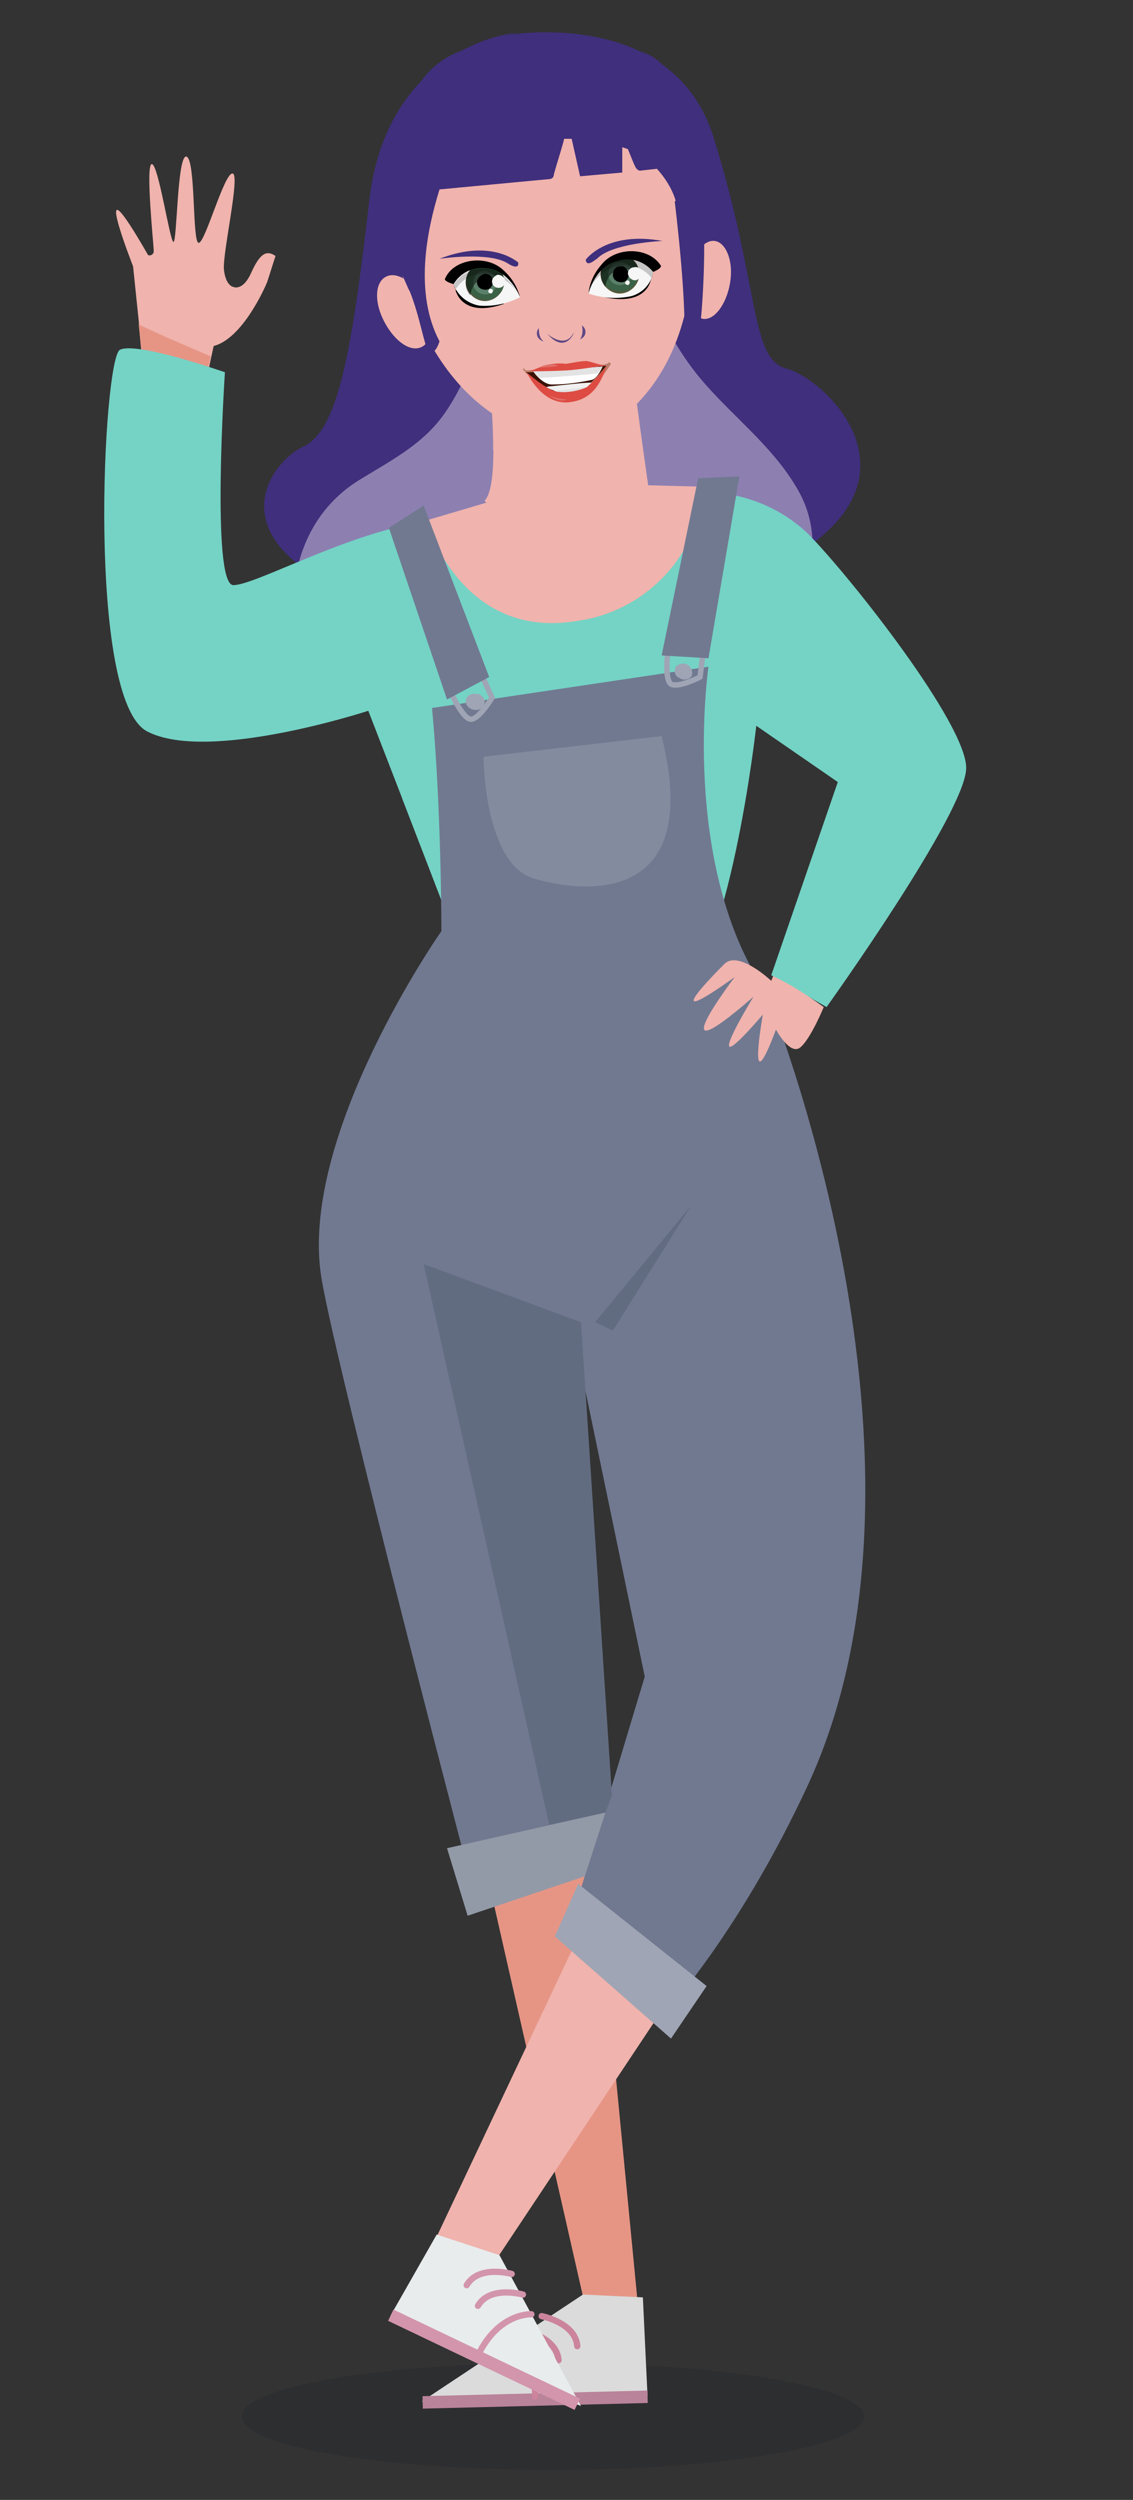 <?xml version="1.0" encoding="utf-8"?>
<!-- Generator: Adobe Illustrator 24.2.1, SVG Export Plug-In . SVG Version: 6.00 Build 0)  -->
<svg version="1.1" id="Layer_1" xmlns="http://www.w3.org/2000/svg" xmlns:xlink="http://www.w3.org/1999/xlink" x="0px" y="0px"
	 viewBox="0 0 120.9 266.6" style="enable-background:new 0 0 120.9 266.6;" xml:space="preserve">
<rect x="0" y="0" width="120.9" height="266.6" fill="#333333" stroke="none"/>
<style type="text/css">
	.st0{fill:#3F2F7C;}
	.st1{fill:#8D80B1;}
	.st2{fill:#F0B3AD;}
	.st3{opacity:0.47;fill:#F0B3AD;enable-background:new    ;}
	.st4{opacity:0.82;}
	.st5{fill:#E69585;}
	.st6{opacity:0.15;fill:#121823;enable-background:new    ;}
	.st7{fill:#DBDBDB;}
	.st8{fill:none;stroke:#B9839A;stroke-width:1.33;stroke-miterlimit:10;}
	.st9{fill:none;stroke:#CB849C;stroke-width:0.67;stroke-linecap:round;stroke-miterlimit:10;}
	.st10{fill:#74D3C5;}
	.st11{fill:#717991;}
	.st12{fill:#939AA7;}
	.st13{fill:#E8ECED;}
	.st14{fill:none;stroke:#D395AB;stroke-width:1.33;stroke-miterlimit:10;}
	.st15{fill:none;stroke:#D395AB;stroke-width:0.67;stroke-linecap:round;stroke-linejoin:round;}
	.st16{fill:#9FA5B4;}
	.st17{fill:none;stroke:#9FA5B4;stroke-width:0.58;stroke-miterlimit:10;}
	.st18{opacity:0.4;fill:#9FA5B4;enable-background:new    ;}
	.st19{fill:#626C81;}
	.st20{fill:#F6F6F6;}
	.st21{fill:#595739;}
	.st22{fill:#3B6246;}
	.st23{fill:#5B806A;}
	.st24{opacity:0.5;}
	.st25{opacity:0.2;}
	.st26{fill:#BA7F6C;}
	.st27{fill:#391204;}
	.st28{fill:#FFFFFF;}
	.st29{fill:#E3E3E3;}
	.st30{fill:#DD4B43;}
	.st31{fill:#E06F69;}
	.st32{fill:none;}
	.st33{fill:#F1F1F1;}
</style>
<g>
	<g id="OBJECTS">
		<path class="st0" d="M83.9,39.3c-3.9-1-2.8-8.8-7.8-24.8C70.6-2.6,45.3,5.9,55.1,3.5c-0.5,0-13.8,1.5-15.7,17.9
			c-1.9,16.6-3.4,24.5-7,26.2c-3.6,1.7-8.8,9.2,3.6,15.1c5.7,2.7,15.8,3.7,25.5,2.8l0,0h0.4h0.4l0,0c9.7-1,19.4-3.9,24.5-7.6
			C97.8,49.6,87.8,40.3,83.9,39.3z"/>
		<path class="st1" d="M74.6,40.2c-7.7-9.4-7.5-21.3-9-32.8c-4.7-1.7-10.5-0.6-15.3,0.2c1.3,5.1,1.9,10.3,2,15.6
			c0.1,7-0.7,14.9-4.8,20.8c-2.4,3.5-6,5.2-9.5,7.4c-2.6,1.7-4.5,4.1-5.6,7c-0.2,0.5-0.4,1.1-0.5,1.6c1.3,1.1,2.7,2,4.3,2.7
			c5.7,2.7,15.8,3.7,25.5,2.8l0,0H62h0.4l0,0c9.6-1,19.2-3.8,24.3-7.5c0-2.1-0.6-4.2-1.7-6C82.3,47.4,77.9,44.2,74.6,40.2z"/>
		<path class="st2" d="M52.4,42.7c0,0,0.9,9.2-0.7,10.7c0,0,3.7,4.2,10.9,3.2c0,0,5.5-1,6.8-3.2c0,0-1.6-11.1-1.8-13.4
			C67.6,40,54,37.9,52.4,42.7z"/>
		<path class="st3" d="M52.6,48c3.2,2,6.8,2.9,10.7,1.4c1.8-0.7,3.5-1.8,5-3.1C68,43.7,67.7,41,67.6,40c0,0-13.6-2.1-15.2,2.7
			C52.4,42.7,52.6,45.3,52.6,48z"/>
		<path class="st2" d="M73.4,19L73.4,19C71.8,10.9,64.2,5.3,56,6.2c-8.8,0.9-15.4,8.4-14.5,16.9c0.1,1.2,0.4,2.4,0.8,3.6
			c1.3,6.3,5.7,19.3,19.1,20.5C61.3,47.3,77,43.3,73.4,19z"/>
		<path class="st2" d="M45.2,32.2c1,2.1,1,4.2-0.2,4.8s-2.9-0.6-4-2.7s-1-4.2,0.2-4.8S44.2,30.1,45.2,32.2z"/>
		<path class="st2" d="M77.9,30.2c-0.4,2.3-1.7,4-2.9,3.8s-2-2.2-1.6-4.5s1.7-4,2.9-3.8S78.3,27.9,77.9,30.2z"/>
		<path class="st0" d="M55.3,28c0,0-2.8-2.6-8.4-0.4c0,0,5.3-0.8,7.3,0.5C54.2,28.1,55.4,28.9,55.3,28z"/>
		<path class="st0" d="M62.5,27.7c0,0,2.2-3.1,8.2-2c0,0-5.4,0.2-7,1.9C63.6,27.6,62.6,28.6,62.5,27.7z"/>
		<g class="st4">
			<path class="st0" d="M58.4,35.6c0,0,1.9,1.7,2.8-0.1C61.3,35.5,60.3,37.8,58.4,35.6z"/>
			<path class="st0" d="M57.5,35c-0.3,0.3-0.3,0.9,0.1,1.2c0.1,0.1,0.3,0.2,0.4,0.2C57.6,36.1,57.5,35.6,57.5,35z"/>
			<path class="st0" d="M62.1,34.7c0.4,0.3,0.5,0.8,0.2,1.2c-0.1,0.1-0.2,0.2-0.4,0.3C62.2,35.7,62.2,35.2,62.1,34.7z"/>
		</g>
		<path class="st0" d="M73.9,17.6l0.9-0.1c-0.1-3.1-1-6.2-2.8-8.8c-1.5-2.5-2.7-3.2-5.6-3.6c-2.2-0.3-4.4-1.4-6.5-0.9
			c-0.6,0.2-1.1,0.5-1.6,0.8c-0.2,0.1-0.5,0.2-0.7,0.2c-2.1-0.3-4.2-0.4-6.3-0.2c-2.7,0.2-5.1,1.7-6.6,4c-0.5,0.8-1,1.7-1.4,2.6
			c-0.6,1.4-1,1.2-1.2,2.7c-4.5,8.8,0.7,14.8,0.7,14.8c-0.1-0.4,1,2.3,0.9,1.9c1.1,2.7,1.6,6,2,6.4c0.7,0.7,1.2-1,1.2-1
			c-2.7-5.1-1.4-11.7,0-16.2l11.7-1.1c0.3,0,0.5-0.2,0.5-0.5c0.3-1.1,0.7-2.3,1-3.4l0.1-0.4H61c0.3,1.3,0.6,2.7,0.9,4l4.5-0.4
			c0-0.9,0-1.8,0-2.7l0.6,0.2c0.3,0.7,0.5,1.3,0.8,1.9c0.1,0.2,0.3,0.4,0.5,0.4l1.8-0.2c0.9,1,1.6,2.1,2,3.4L72,21.5
			c0,0,1.5,12,0.9,15.9c0,0,0.5,0.9,1.2,0.2s1.2-9.1,1-13.5C75.3,22.4,74.5,20.2,73.9,17.6z"/>
		<path class="st2" d="M15.4,40.2c0,0-0.3-2-0.6-6l-0.6-5.8c0,0-5-12.7,1.6-1.2c0.2,0.1,0.5,0,0.6-0.3c0-0.1,0-0.1,0-0.2
			c0-0.6-0.9-9.2-0.2-9.2s1.9,8.1,2.3,8.3s0.4-9.4,1.4-9.1s0.6,9.2,1.3,9.2s2.7-7.4,3.6-7.4s-1.1,8.6-0.9,10.3s1,1.8,1,1.8
			s1,0.5,1.9-1.5s1.6-2.5,2.6-1.8c-0.3,0.9-0.6,1.9-0.9,2.8c-0.2,0.5-2.6,6-5.7,6.8l-1,4.6L15.4,40.2z"/>
		<path class="st5" d="M14.8,34.6c0.4,3.8,0.6,5.6,0.6,5.6l6.3,1.2l0.8-3.4C19.9,36.9,17.3,35.8,14.8,34.6z"/>
		<path class="st6" d="M92.2,257.7c0,3.1-14.8,5.7-33.2,5.7s-33.2-2.5-33.2-5.7S40.7,252,59,252S92.2,254.6,92.2,257.7z"/>
		<polygon class="st5" points="63,193.4 68,245.1 62.3,245.3 51,195.6 		"/>
		<polygon class="st7" points="68.6,245 69.1,255.6 45,256.1 62.2,244.7 		"/>
		<line class="st8" x1="45.1" y1="256.2" x2="69.1" y2="255.6"/>
		<path class="st2" d="M55.3,52.6L43.8,56l-0.5,0.2c0,0,2.1,14.7,17.7,11.3s17.6-15.5,17.6-15.5l-15.1-0.4L55.3,52.6z"/>
		<path class="st9" d="M54,249.9c2,1.2,3.2,3.4,3.1,5.7"/>
		<path class="st9" d="M55.8,248.5c0,0,3.6,0.7,3.8,3.2"/>
		<path class="st9" d="M57.8,247c0,0,3.6,0.7,3.8,3.2"/>
		<path class="st10" d="M45.5,55.6c0,0,3.7,12.8,16.2,10.6c7-1,12.5-6.6,13.4-13.7c4.2,0,8.2,1.6,11.2,4.5
			c4.6,4.7,16.8,20.2,16.8,24.9s-14.9,25.5-14.9,25.5l-5.9-3.4l7.1-20.6l-8.7-6c0,0-2.8,25.5-9,29.9c-6.2,4.3-20.2,0-20.2,0
			L39.3,75.8c0,0-17.1,5.6-23.6,2.2S11,38.2,12.8,37.3S24,39.7,24,39.7s-1.5,22.7,0.9,22.7S37.1,56.8,45.5,55.6z"/>
		<path class="st10" d="M71.3,77.4c-7.1,0.8-14.1,1.1-21.2,1.3c-1.3,3.1-4,5.5-7.2,6.4l8.5,22.1c0,0,14,4.4,20.2,0
			c4.2-3,6.9-15.8,8.2-23.6C76,83.3,72.7,80.9,71.3,77.4z"/>
		<path class="st11" d="M46.1,75.5l29.5-4.4c0,0-3.1,21.2,6.2,34.8c0,0,20.5,50.1,4.3,84.7c-6.7,14.4-13.9,22.6-13.9,22.6l-11.5-7.5
			l8.1-26.9l-6.5-31.3l3.4,51.3l-14.9,4c0,0-14.8-56.4-16.5-66.5c-2.5-15.2,12.8-37,12.8-37S47.1,86.1,46.1,75.5z"/>
		<polygon class="st12" points="47.7,197.1 64.6,193.3 62.4,200.1 49.9,204.3 		"/>
		<polygon class="st2" points="63,203.8 45.1,241.7 50.8,244.2 71.5,213.1 		"/>
		<polygon class="st13" points="46.6,238.3 41.7,246.9 62,256.6 53.3,240.5 		"/>
		<line class="st14" x1="41.7" y1="246.9" x2="61.6" y2="256.4"/>
		<path class="st15" d="M56.7,246.8c0,0-3.5-0.2-5.7,4.4"/>
		<path class="st15" d="M55.8,244.7c0,0-3.5-1-4.8,1.2"/>
		<path class="st15" d="M54.6,242.5c0,0-3.5-1-4.8,1.2"/>
		<polygon class="st16" points="61.7,200.9 75.4,211.8 71.6,217.4 59.2,206.5 		"/>
		<path class="st17" d="M48,73.6c0,0,1.4,3.2,2.3,3.1s2.2-2.3,2.2-2.3l-1-2.2"/>
		<polygon class="st11" points="41.5,56.3 45.2,53.9 52.2,72.2 47.7,74.6 		"/>
		<path class="st16" d="M49.7,74.8c0,0.5,0.5,0.9,1,0.9c0,0,0,0,0,0c0.5,0.1,0.9-0.3,1-0.7c0.1-0.5-0.3-0.9-0.7-1
			c-0.1,0-0.2,0-0.3,0C50.2,73.9,49.7,74.3,49.7,74.8C49.7,74.8,49.7,74.8,49.7,74.8z"/>
		<path class="st17" d="M71.3,69.2c0,0-0.5,3.5,0.4,3.8s3-0.8,3-0.8l0.3-2.4"/>
		<polygon class="st11" points="74.5,51 78.9,50.8 75.6,70.2 70.6,69.9 		"/>
		<path class="st16" d="M72.1,71.1c-0.2,0.5-0.1,1,0.4,1.2c0,0,0,0,0,0c0.4,0.3,1,0.2,1.3-0.2c0,0,0,0,0,0c0.2-0.5-0.1-1.1-0.6-1.3
			C72.8,70.7,72.4,70.8,72.1,71.1z"/>
		<path class="st18" d="M70.6,78.5l-19,2.2c0,0,0,11.4,5.4,13S75.1,96.5,70.6,78.5z"/>
		<path class="st2" d="M82.5,104.1l-0.2,0.5c0,0-3.5-3.3-5-1.8c-0.8,0.8-7.6,7.6,1.1,1.4c0,0-8.6,11.3,2,2.1c0,0-6.5,10.6,1,1.9
			c0,0-1.8,10.1,1.4,1.6c0,0,1.5,2.8,2.6,1.9s2.5-4.3,2.5-4.3C86.1,106.1,84.4,105,82.5,104.1z"/>
		<polygon class="st19" points="62,141 45.2,134.8 58.6,194.6 64.6,193.3 65.3,191.5 		"/>
		<polygon class="st19" points="63.5,141 73.8,128.5 65.4,141.9 		"/>
		<path d="M69.5,29.6c0,0-0.2,3.1-5,2.1L69.5,29.6z"/>
		<path class="st20" d="M62.8,31.3c0,0,0.7-3,3.2-3.5c1.4-0.4,2.8,0.1,3.7,1.2c-0.2,1.3-1.2,2.3-2.4,2.6
			C65.8,31.9,64.2,31.8,62.8,31.3z"/>
		<path class="st21" d="M68.2,29.1c0.1,1.1-0.8,2.1-1.9,2.2s-2.1-0.8-2.2-1.9c-0.1-1.1,0.8-2.1,1.9-2.2C67.2,27.1,68.2,28,68.2,29.1
			C68.2,29.1,68.2,29.1,68.2,29.1z"/>
		<path class="st22" d="M68.1,29c0.1,1.1-0.7,2.1-1.8,2.1c-1.1,0.1-2.1-0.7-2.1-1.8s0.7-2.1,1.8-2.1c0,0,0,0,0,0
			C67.1,27.1,68,27.9,68.1,29z"/>
		<path class="st23" d="M67.4,29.1c0,0.7-0.5,1.3-1.2,1.3S65,30,64.9,29.3c0-0.7,0.5-1.3,1.2-1.3C66.8,27.9,67.4,28.4,67.4,29.1
			C67.4,29.1,67.4,29.1,67.4,29.1z"/>
		<g class="st24">
			<path d="M66.5,28.7c0.7,0,1.3,0.2,1.7,0.8c0-0.1,0-0.2,0-0.4c-0.1-1.1-1-2-2.2-1.9c-1.1,0.1-2,1-1.9,2.2c0,0.4,0.2,0.8,0.5,1.2
				C64.7,29.5,65.5,28.7,66.5,28.7z"/>
		</g>
		<path d="M67.1,29.2c0,0.5-0.3,0.9-0.8,0.9c-0.5,0-0.9-0.3-0.9-0.8c0-0.5,0.3-0.9,0.8-0.9C66.6,28.3,67,28.7,67.1,29.2
			C67,29.2,67,29.2,67.1,29.2z"/>
		<path class="st20" d="M68.5,29.1c0,0.4-0.3,0.7-0.7,0.8c0,0,0,0,0,0c-0.4,0-0.7-0.3-0.8-0.7c0-0.4,0.3-0.7,0.7-0.7c0,0,0,0,0,0
			C68.1,28.4,68.5,28.7,68.5,29.1C68.5,29.1,68.5,29.1,68.5,29.1z"/>
		<path class="st20" d="M67.2,30.1c0,0.1-0.1,0.3-0.2,0.3c-0.1,0-0.3-0.1-0.3-0.2c0-0.1,0.1-0.2,0.2-0.3
			C67.1,29.9,67.2,30,67.2,30.1C67.2,30.1,67.2,30.1,67.2,30.1z"/>
		<path d="M64.2,28.2c-0.8,0.9-1.3,2-1.4,3.1c0,0,0.7-3,3.2-3.5c1.4-0.4,2.8,0.1,3.7,1.2c0,0,1-0.4,0.8-0.7
			C69.2,26.3,65.7,26.3,64.2,28.2z"/>
		<g class="st25">
			<path d="M65.8,28.4c1.4-0.3,2.8,0.1,3.7,1.2c0,0.1,0,0.1,0,0.2c0.1-0.2,0.2-0.5,0.2-0.8c-0.9-1.1-2.3-1.6-3.7-1.3
				c-2.2,0.5-3,2.9-3.2,3.4C63.3,29.8,64.4,28.8,65.8,28.4z"/>
		</g>
		<path d="M48.6,30.9c0,0,0.6,3.1,5.2,1.5L48.6,30.9z"/>
		<path class="st20" d="M55.5,31.7c0,0-1.1-2.9-3.6-3.1c-1.4-0.2-2.8,0.5-3.5,1.7c0.4,1.2,1.5,2.1,2.8,2.3
			C52.6,32.7,54.1,32.4,55.5,31.7z"/>
		<path class="st21" d="M49.7,30.2c0.1,1.1,1.1,2,2.2,1.9c1.1-0.1,2-1.1,1.9-2.2c-0.1-1.1-1-2-2.2-1.9
			C50.5,28.1,49.7,29.1,49.7,30.2C49.7,30.2,49.7,30.2,49.7,30.2z"/>
		
			<ellipse transform="matrix(0.998 -6.244214e-02 6.244214e-02 0.998 -1.772 3.294)" class="st22" cx="51.8" cy="30" rx="2" ry="2"/>
		<path class="st23" d="M50.5,30.2c0,0.7,0.6,1.2,1.3,1.2c0.7,0,1.2-0.6,1.2-1.3c0-0.7-0.6-1.2-1.3-1.2C51,28.9,50.5,29.5,50.5,30.2
			C50.5,30.2,50.5,30.2,50.5,30.2z"/>
		<path d="M50.9,30.1c0,0.5,0.4,0.8,0.9,0.8s0.8-0.4,0.8-0.9c0-0.5-0.4-0.8-0.9-0.8C51.3,29.3,50.9,29.7,50.9,30.1
			C50.9,30.1,50.9,30.1,50.9,30.1z"/>
		<g class="st25">
			<path d="M52.1,29.2c-1.4-0.2-2.8,0.5-3.5,1.7l0.1,0.2c-0.1-0.2-0.3-0.5-0.3-0.7c0.7-1.2,2.1-1.9,3.5-1.7c2.2,0.2,3.3,2.5,3.6,3
				C54.8,30.3,53.5,29.4,52.1,29.2z"/>
		</g>
		<g class="st24">
			<path d="M52.1,29.6c0.7,0,1.3,0.2,1.7,0.8c0-0.1,0-0.2,0-0.4c-0.1-1.1-1-2-2.2-1.9s-2,1-1.9,2.2c0,0.4,0.2,0.9,0.5,1.2
				C50.3,30.4,51.1,29.6,52.1,29.6z"/>
		</g>
		<path class="st20" d="M53.9,30c0,0.4-0.3,0.7-0.7,0.7c0,0,0,0,0,0c-0.4,0-0.7-0.3-0.7-0.7c0-0.3,0.3-0.6,0.6-0.7
			C53.5,29.3,53.9,29.6,53.9,30C53.9,30,53.9,30,53.9,30z"/>
		<path class="st20" d="M52.6,31c0,0.1-0.1,0.3-0.2,0.3s-0.3-0.1-0.3-0.2c0-0.1,0.1-0.3,0.2-0.3c0,0,0,0,0,0
			C52.5,30.8,52.6,30.9,52.6,31z"/>
		<path d="M53.7,28.8c0.9,0.8,1.5,1.8,1.8,2.9c0,0-1.1-2.9-3.6-3.1c-1.4-0.2-2.8,0.5-3.5,1.7c0,0-1.1-0.3-0.9-0.6
			C48.4,27.6,51.9,27.1,53.7,28.8z"/>
		<path class="st26" d="M65,38.6c0,0-0.1,0.3-0.9,0.3s-7.8,0.6-7.8,0.6s-0.4,0-0.4-0.3l-0.1,0.2c0,0,2.4,2.8,3.8,2.9
			c1.1,0.1,2.2,0,3.2-0.5c0.9-0.9,1.7-1.9,2.4-3L65,38.6z"/>
		<path class="st27" d="M63.8,39.1l-7.2,0.6h-0.5c0,0,2.2,2,3.4,2.1c1,0.1,2.1-0.1,3-0.5c0.8-0.7,1.6-1.5,2.2-2.3L63.8,39.1z"/>
		<path class="st28" d="M56.9,39.6c0,0,1,1.5,2.1,1.4c1.4,0,2.8-0.2,4.2-0.5c0.6-0.2,1.1-1.4,1.1-1.4L56.9,39.6z"/>
		<path class="st29" d="M57.7,40.3c0.4,0,5.9-0.4,6.1-0.5c0.2-0.2,0.3-0.4,0.5-0.7l-7.3,0.5C56.9,39.6,57.2,40.2,57.7,40.3z"/>
		<path class="st30" d="M64.8,39L64.8,39L64.8,39C64.8,39,64.9,39,64.8,39z"/>
		<path class="st30" d="M56.7,39.6c0,0,2,0,3.8-0.1c1.5-0.1,3-0.4,3.3-0.4l0.9-0.1c-0.5,0-1.5-0.4-2.1-0.5c-0.7,0-1.5,0.2-2.2,0.3
			c-0.8-0.1-1.6,0-2.4,0.2l-1.7,0.7L56.7,39.6z"/>
		<path class="st30" d="M56.2,39.7L56.2,39.7z"/>
		<path class="st31" d="M57.6,39.2c0.5-0.3,1.1-0.4,1.7-0.3C60.3,39.1,57.6,39.2,57.6,39.2z"/>
		<path class="st32" d="M59.2,41.7L59,41.6L59.2,41.7z"/>
		<path class="st33" d="M59.2,41.7c0.1,0,0.3,0.1,0.4,0.1c1,0.1,2.1-0.1,3-0.5c0.1-0.1,0.2-0.1,0.3-0.2v0c0.1-0.1,0.2-0.2,0.3-0.3
			l0,0c-1.1,0-3.4,0.3-4.5,0.4c-0.2,0-0.4,0.1-0.5,0.1l0.5,0.2l0.3,0.1L59.2,41.7z"/>
		<path class="st33" d="M59.6,41.8c-0.1,0-0.3,0-0.4-0.1C59.3,41.7,59.5,41.7,59.6,41.8z"/>
		<path class="st33" d="M58.7,41.5l0.3,0.1L58.7,41.5z"/>
		<path class="st32" d="M59.6,41.8c-0.2,0-0.3-0.1-0.5-0.1C59.3,41.7,59.4,41.7,59.6,41.8z"/>
		<path class="st29" d="M59.6,41.8c1,0.1,2.1-0.1,3-0.5l0,0l-3.5,0.4l0,0C59.3,41.7,59.5,41.7,59.6,41.8z"/>
		<path class="st30" d="M62.6,41.3c-0.9,0.4-2,0.6-3,0.5c-1.2-0.1-3.4-2.1-3.4-2.1s1.6,3.5,4.5,3.2s3.5-2.6,4.1-3.9l0,0
			C64.1,39.8,63.4,40.6,62.6,41.3z"/>
		<path class="st31" d="M60.5,42.6c-0.6,0-1.3-0.2-1.8-0.4C58.2,41.8,59.5,43.1,60.5,42.6z"/>
	</g>
</g>
</svg>
